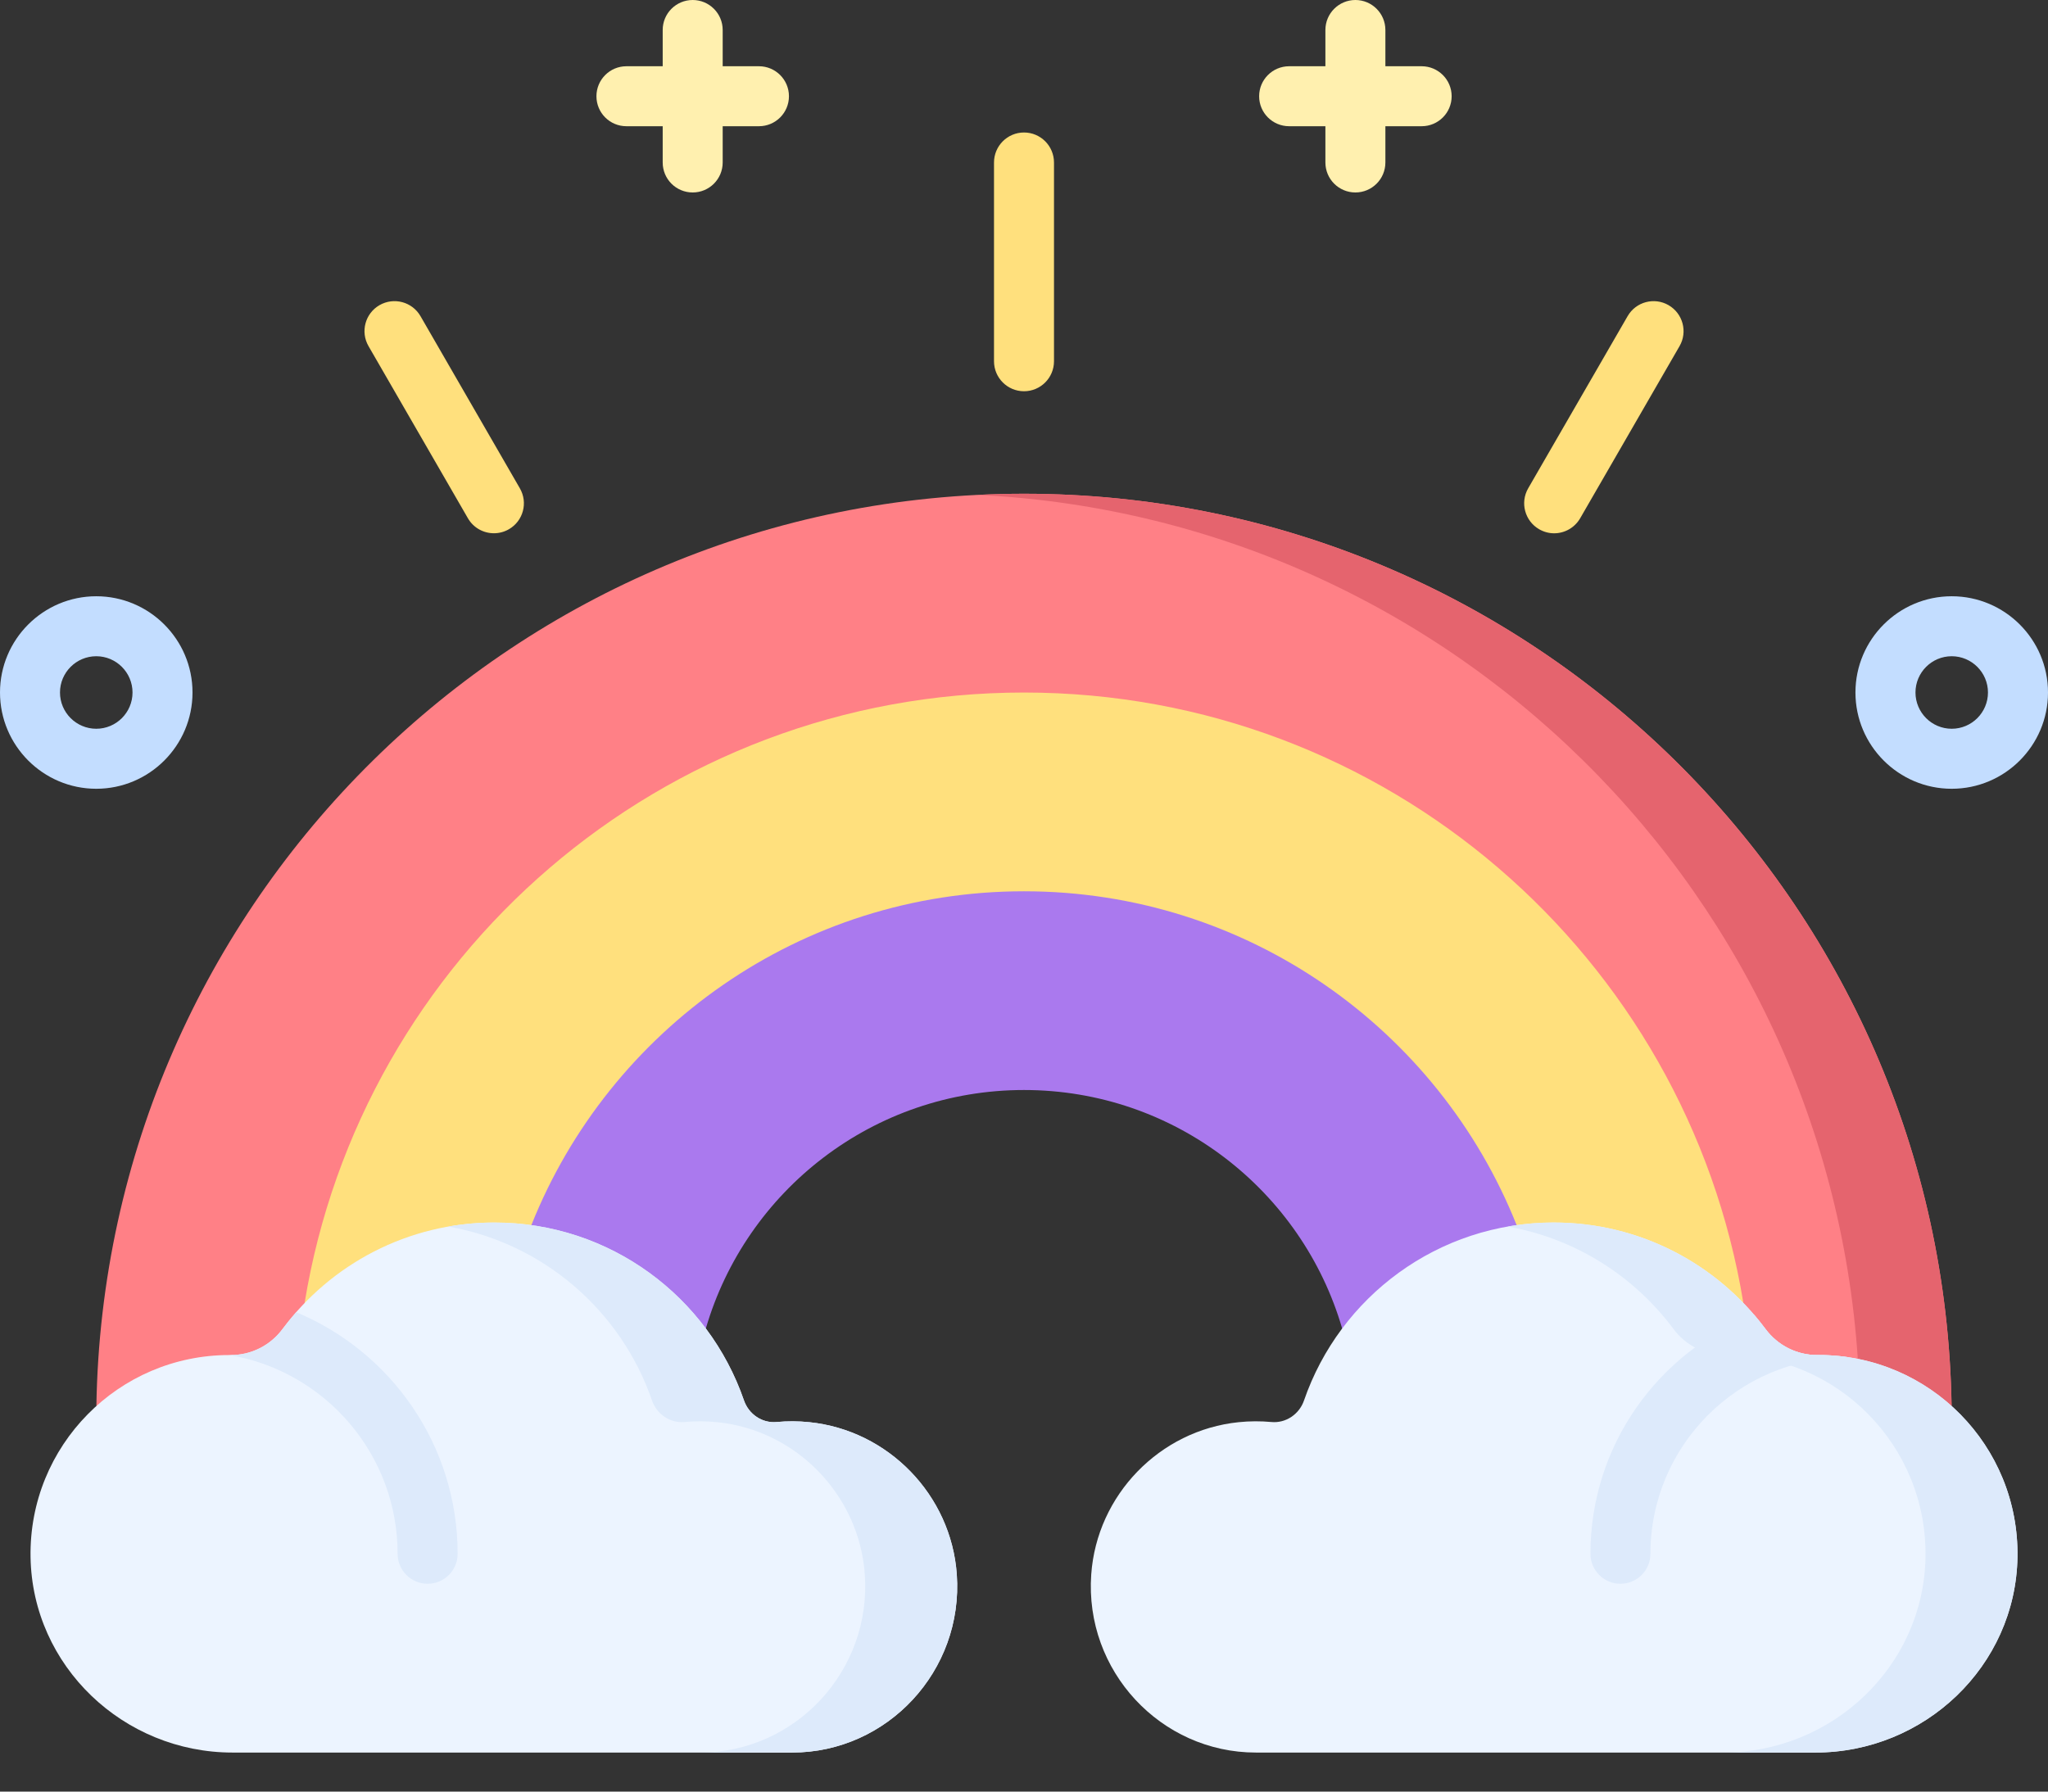 <svg width="48" height="42" viewBox="0 0 48 42" fill="none" xmlns="http://www.w3.org/2000/svg">
<rect x="0" y="0" width="48" height="42" fill="#333333" stroke="none"/>
<path d="M42.328 31.17C40.888 22.346 33.231 15.612 24 15.612C14.769 15.612 7.112 22.346 5.672 31.17V32.144H13.978V28.203C15.565 24.223 19.454 21.411 24 21.411C28.546 21.411 32.435 24.223 34.022 28.204V32.144H42.328V31.17Z" fill="#FFE07D"/>
<path d="M45.74 32.961C45.549 21.117 35.889 11.575 24 11.575C12.11 11.575 2.449 21.119 2.259 32.963H7.139V30.547C8.463 22.43 15.508 16.235 24 16.235C32.491 16.235 39.536 22.43 40.86 30.547V32.963L45.74 32.961Z" fill="#FF8086"/>
<path d="M24 11.575C23.639 11.575 23.28 11.584 22.924 11.602C34.314 12.157 43.402 21.477 43.588 32.961L40.861 32.962V32.963L45.741 32.961C45.55 21.117 35.889 11.575 24 11.575Z" fill="#E5646E"/>
<path d="M35.546 28.72C33.718 24.135 29.238 20.894 24 20.894C18.763 20.894 14.282 24.134 12.454 28.72V31.144H16.543C17.484 27.914 20.466 25.553 24 25.553C27.534 25.553 30.517 27.914 31.457 31.144H35.546V28.72H35.546Z" fill="#AA79EE"/>
<path d="M29.436 41.085C27.205 41.085 25.415 39.17 25.576 36.907C25.708 35.049 27.179 33.529 29.032 33.34C29.293 33.313 29.549 33.313 29.798 33.336C30.138 33.368 30.452 33.153 30.563 32.83C31.4 30.403 33.702 28.66 36.413 28.66C38.447 28.66 40.251 29.641 41.379 31.156C41.666 31.543 42.115 31.769 42.596 31.766C42.606 31.766 42.616 31.766 42.626 31.766C45.225 31.766 47.328 33.895 47.284 36.505C47.242 39.06 45.104 41.085 42.549 41.085H29.436V41.085Z" fill="#ECF4FF"/>
<path d="M18.564 41.085C20.796 41.085 22.586 39.17 22.425 36.907C22.293 35.049 20.821 33.529 18.968 33.34C18.707 33.313 18.451 33.313 18.202 33.336C17.862 33.368 17.548 33.153 17.437 32.83C16.6 30.403 14.298 28.66 11.587 28.66C9.553 28.66 7.75 29.641 6.622 31.156C6.334 31.543 5.886 31.769 5.404 31.766C5.394 31.766 5.385 31.766 5.375 31.766C2.775 31.766 0.672 33.895 0.716 36.505C0.759 39.06 2.896 41.085 5.451 41.085H18.564V41.085Z" fill="#ECF4FF"/>
<path d="M22.425 36.907C22.293 35.049 20.821 33.529 18.969 33.34C18.708 33.313 18.452 33.313 18.203 33.336C17.862 33.368 17.549 33.153 17.437 32.83C16.601 30.403 14.299 28.66 11.588 28.66C11.219 28.66 10.858 28.692 10.508 28.754C12.739 29.146 14.558 30.732 15.281 32.83C15.393 33.153 15.706 33.368 16.046 33.336C16.296 33.313 16.552 33.313 16.812 33.34C18.665 33.529 20.137 35.049 20.269 36.907C20.43 39.17 18.64 41.085 16.408 41.085H18.565C20.796 41.085 22.586 39.17 22.425 36.907Z" fill="#DDEAFB"/>
<path d="M42.626 31.765C42.616 31.765 42.607 31.765 42.597 31.766C42.115 31.769 41.667 31.542 41.379 31.156C40.251 29.641 38.448 28.659 36.414 28.659C36.046 28.659 35.687 28.692 35.337 28.754C36.922 29.033 38.299 29.915 39.223 31.156C39.51 31.542 39.959 31.769 40.441 31.766C40.45 31.765 40.46 31.765 40.47 31.765C43.07 31.765 45.172 33.895 45.129 36.505C45.086 39.059 42.948 41.084 40.393 41.084H42.55C45.105 41.084 47.242 39.059 47.285 36.505C47.328 33.895 45.226 31.765 42.626 31.765Z" fill="#DDEAFB"/>
<path d="M43.341 31.82C43.108 31.784 42.87 31.766 42.627 31.766C42.617 31.766 42.607 31.766 42.597 31.766C42.116 31.769 41.667 31.542 41.38 31.156C41.295 31.042 41.206 30.932 41.114 30.824C38.871 31.697 37.276 33.877 37.276 36.425C37.276 36.813 37.591 37.128 37.979 37.128C38.368 37.128 38.682 36.813 38.682 36.425C38.682 33.887 40.747 31.823 43.284 31.823C43.304 31.823 43.322 31.822 43.341 31.82Z" fill="#DDEAFB"/>
<path d="M9.319 36.425C9.319 36.813 9.634 37.128 10.023 37.128C10.411 37.128 10.726 36.813 10.726 36.425C10.726 33.875 9.161 31.685 6.942 30.762C6.83 30.889 6.723 31.02 6.622 31.156C6.335 31.542 5.886 31.769 5.405 31.766C5.395 31.766 5.385 31.766 5.375 31.766C5.375 31.766 5.375 31.766 5.375 31.766C7.61 32.139 9.319 34.085 9.319 36.425Z" fill="#DDEAFB"/>
<path d="M24 9.172C23.612 9.172 23.297 8.857 23.297 8.469V3.81C23.297 3.421 23.612 3.106 24 3.106C24.388 3.106 24.703 3.421 24.703 3.81V8.469C24.703 8.857 24.388 9.172 24 9.172Z" fill="#FFE07D"/>
<path d="M11.576 12.501C11.333 12.501 11.097 12.375 10.967 12.15L8.637 8.114C8.443 7.778 8.558 7.348 8.894 7.154C9.231 6.96 9.661 7.075 9.855 7.411L12.184 11.447C12.379 11.783 12.264 12.213 11.927 12.407C11.816 12.471 11.695 12.501 11.576 12.501Z" fill="#FFE07D"/>
<path d="M36.425 12.502C36.306 12.502 36.185 12.471 36.074 12.407C35.738 12.213 35.623 11.783 35.817 11.447L38.147 7.412C38.341 7.075 38.771 6.96 39.107 7.154C39.443 7.349 39.559 7.779 39.364 8.115L37.035 12.15C36.904 12.375 36.668 12.502 36.425 12.502Z" fill="#FFE07D"/>
<path d="M2.256 18.491C1.012 18.491 0 17.478 0 16.234C0 14.99 1.012 13.978 2.256 13.978C3.5 13.978 4.512 14.99 4.512 16.234C4.512 17.478 3.5 18.491 2.256 18.491ZM2.256 15.384C1.788 15.384 1.406 15.765 1.406 16.234C1.406 16.703 1.788 17.084 2.256 17.084C2.725 17.084 3.106 16.703 3.106 16.234C3.106 15.766 2.725 15.384 2.256 15.384Z" fill="#C3DDFF"/>
<path d="M45.743 18.491C44.499 18.491 43.487 17.478 43.487 16.234C43.487 14.99 44.499 13.978 45.743 13.978C46.988 13.978 48 14.99 48 16.234C48 17.478 46.988 18.491 45.743 18.491ZM45.743 15.384C45.275 15.384 44.894 15.765 44.894 16.234C44.894 16.703 45.275 17.084 45.743 17.084C46.212 17.084 46.593 16.703 46.593 16.234C46.593 15.766 46.212 15.384 45.743 15.384Z" fill="#C3DDFF"/>
<path d="M17.788 1.553H16.938V0.703C16.938 0.315 16.623 0 16.235 0C15.846 0 15.532 0.315 15.532 0.703V1.553H14.682C14.293 1.553 13.979 1.868 13.979 2.256C13.979 2.645 14.293 2.959 14.682 2.959H15.532V3.809C15.532 4.198 15.846 4.512 16.235 4.512C16.623 4.512 16.938 4.198 16.938 3.809V2.959H17.788C18.176 2.959 18.491 2.645 18.491 2.256C18.491 1.868 18.176 1.553 17.788 1.553Z" fill="#FFF0AF"/>
<path d="M33.32 1.553H32.47V0.703C32.47 0.315 32.155 0 31.767 0C31.379 0 31.064 0.315 31.064 0.703V1.553H30.214C29.826 1.553 29.511 1.868 29.511 2.256C29.511 2.645 29.826 2.959 30.214 2.959H31.064V3.809C31.064 4.198 31.379 4.512 31.767 4.512C32.155 4.512 32.47 4.198 32.47 3.809V2.959H33.32C33.708 2.959 34.023 2.645 34.023 2.256C34.023 1.868 33.708 1.553 33.32 1.553Z" fill="#FFF0AF"/>
</svg>

